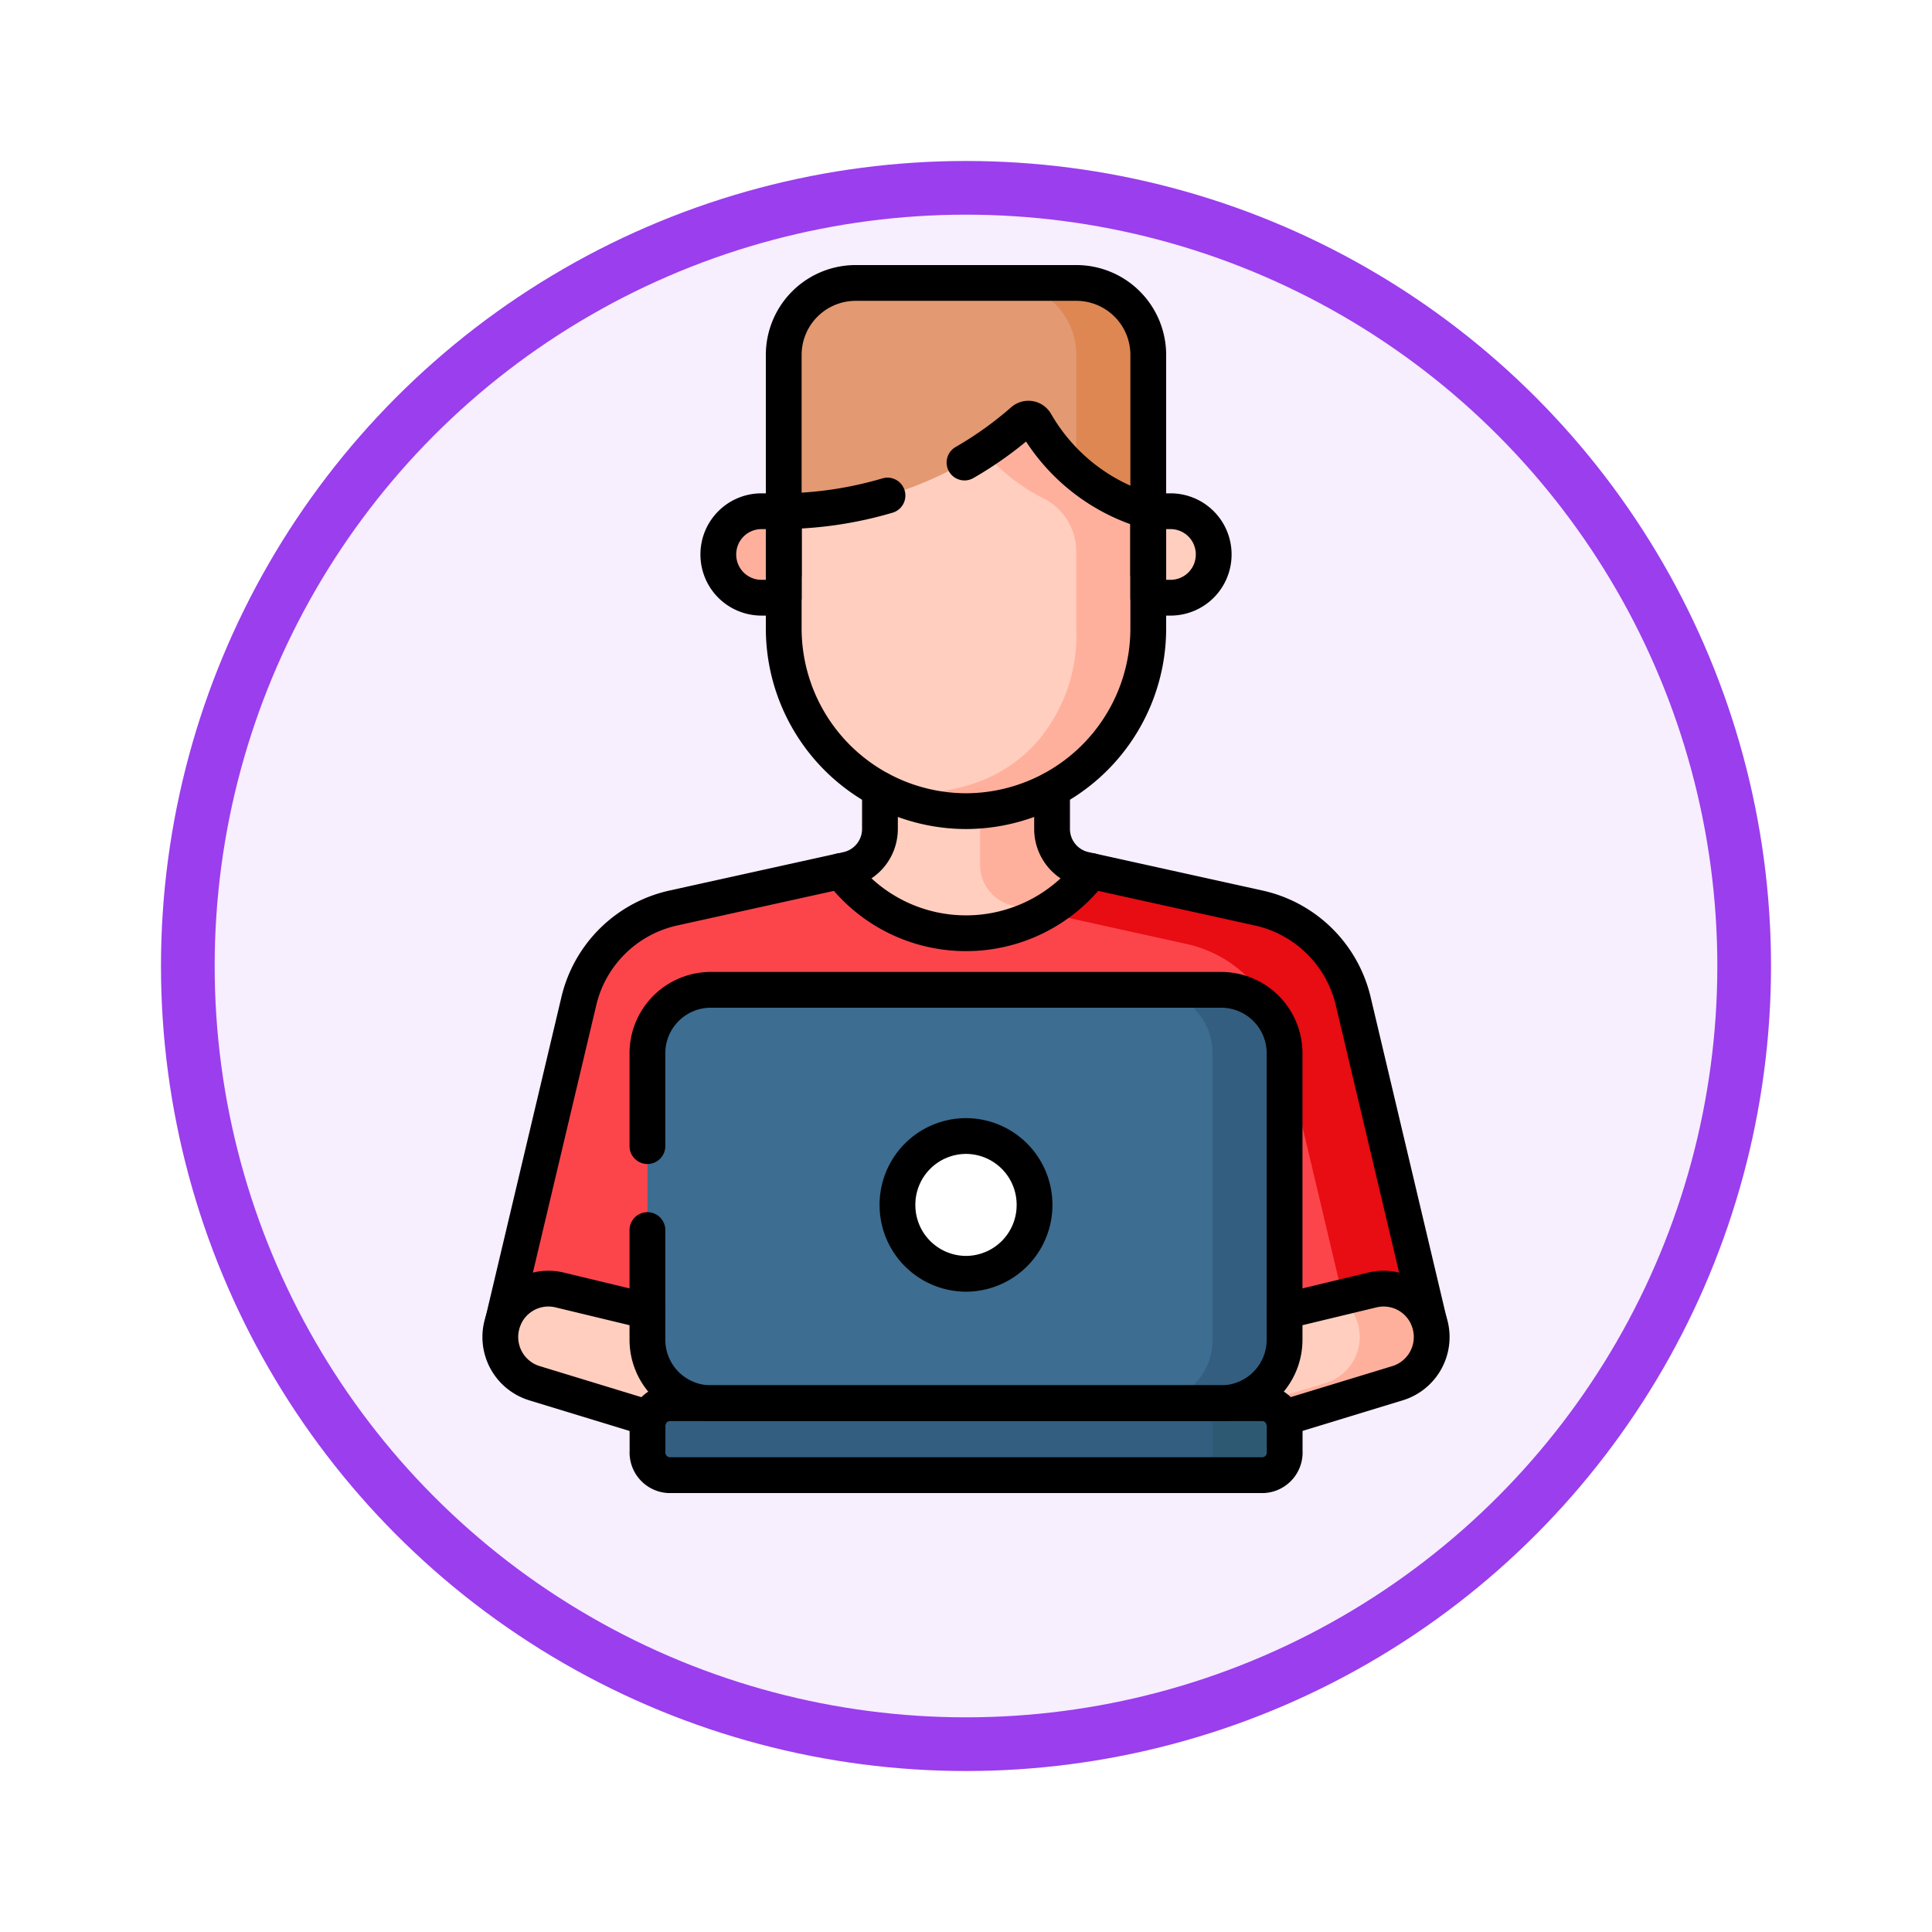 <svg xmlns="http://www.w3.org/2000/svg" xmlns:xlink="http://www.w3.org/1999/xlink" width="108" height="108" viewBox="0 0 108 108">
  <defs>
    <filter id="Fondo" x="0" y="0" width="108" height="108" filterUnits="userSpaceOnUse">
      <feOffset dy="3" input="SourceAlpha"/>
      <feGaussianBlur stdDeviation="3" result="blur"/>
      <feFlood flood-opacity="0.161"/>
      <feComposite operator="in" in2="blur"/>
      <feComposite in="SourceGraphic"/>
    </filter>
  </defs>
  <g id="Grupo_1144324" data-name="Grupo 1144324" transform="translate(9.5 6)">
    <g transform="matrix(1, 0, 0, 1, -9.5, -6)" filter="url(#Fondo)">
      <g id="Fondo-2" data-name="Fondo" transform="translate(9 6)" fill="#f7eefe" stroke="#9a3eee" stroke-width="3">
        <circle cx="45" cy="45" r="45" stroke="none"/>
        <circle cx="45" cy="45" r="43.5" fill="none"/>
      </g>
    </g>
    <g id="g3681" transform="translate(140.788 669.535)">
      <g id="g3683" transform="translate(-122.32 -659.718)">
        <g id="Grupo_1144424" data-name="Grupo 1144424" transform="translate(0 0)">
          <g id="g3691" transform="translate(15.843)">
            <path id="path3693" d="M-182.245-145.765h-20.378v-12.276a4.023,4.023,0,0,1,4.023-4.023h12.332a4.023,4.023,0,0,1,4.023,4.023Z" transform="translate(202.624 162.064)" fill="#e39971"/>
          </g>
          <g id="g3695" transform="translate(28.176 0)">
            <path id="path3697" d="M-35.977,0H-40a4.023,4.023,0,0,1,4.023,4.023V16.3h4.023V4.023A4.023,4.023,0,0,0-35.977,0" transform="translate(40)" fill="#de8753"/>
          </g>
          <g id="g3699" transform="translate(0.181 23.419)">
            <path id="path3701" d="M-400.181-308.43h6.955l-4.206-17.754a6.973,6.973,0,0,0-5.273-5.209l-9.374-2.071-2.378-.081a2.327,2.327,0,0,1-1.821-2.276v-7.1h-5.6v7.1a2.327,2.327,0,0,1-1.821,2.276l-2.378.081-9.374,2.071a6.972,6.972,0,0,0-5.273,5.209l-4.206,17.754" transform="translate(444.928 342.918)" fill="#fc454b"/>
          </g>
          <g id="g3703" transform="translate(30.393 32.873)">
            <path id="path3705" d="M0-20.725l7.989,1.765a6.972,6.972,0,0,1,5.273,5.208L16.991,1.99h4.5L17.285-15.763a6.972,6.972,0,0,0-5.273-5.208L2.638-23.043Z" transform="translate(0 23.043)" fill="#e80c13"/>
          </g>
          <g id="g3707" transform="translate(39.527 56.217)">
            <path id="path3709" d="M-95.075-47.25l-9.415,2.872-1.216-5.859,9.225-2.222a2.685,2.685,0,0,1,3.238,2,2.7,2.7,0,0,1-1.832,3.212" transform="translate(105.706 52.533)" fill="#ffcebe"/>
          </g>
          <g id="g3711" transform="translate(40.504 56.217)">
            <path id="path3713" d="M-102.727-18.521a2.685,2.685,0,0,0-3.238-2l-1.824.439a2.686,2.686,0,0,1,1.039,1.557,2.7,2.7,0,0,1-1.832,3.212l-5.632,1.718.239,1.154,9.415-2.872a2.7,2.7,0,0,0,1.832-3.212" transform="translate(114.213 20.592)" fill="#ffb09c"/>
          </g>
          <g id="g3715" transform="translate(0 56.217)">
            <path id="path3717" d="M-17.048-47.25l9.415,2.872,1.216-5.859-9.225-2.222a2.685,2.685,0,0,0-3.238,2,2.7,2.7,0,0,0,1.832,3.212" transform="translate(18.954 52.533)" fill="#ffcebe"/>
          </g>
          <g id="g3719" transform="translate(19.034 23.419)">
            <path id="path3721" d="M0-84.556a8.779,8.779,0,0,0,7,3.478,8.779,8.779,0,0,0,7-3.478l-2.378-.081A2.328,2.328,0,0,1,9.8-86.913v-7.1H2.187v7.1A2.328,2.328,0,0,1,.367-84.637Z" transform="translate(0 94.01)" fill="#ffcebe"/>
          </g>
          <g id="g3723" transform="translate(26.82 23.419)">
            <path id="path3725" d="M-16.284-101.819l1.752.387a8.874,8.874,0,0,0,2.638-2.317l-.367-.081a2.328,2.328,0,0,1-1.821-2.276v-7.1h-4.023v9.109a2.328,2.328,0,0,0,1.821,2.276" transform="translate(18.105 113.204)" fill="#ffb09c"/>
          </g>
          <g id="g3727" transform="translate(15.843 7.585)">
            <path id="path3729" d="M-182.245-46.281A10.685,10.685,0,0,1-186-48.237a10.747,10.747,0,0,1-2.548-2.987.46.46,0,0,0-.7-.118,20.318,20.318,0,0,1-3.654,2.555,20.89,20.89,0,0,1-9.719,2.506v6.529a10.246,10.246,0,0,0,5.332,9c1.444.788,2.9.734,4.663.734,0,0,3.576.063,5.01-.712a10.246,10.246,0,0,0,5.373-9.027Z" transform="translate(202.624 51.456)" fill="#ffcebe"/>
          </g>
          <g id="g3731" transform="translate(21.221 7.583)">
            <path id="path3733" d="M-100.574-28.8a10.742,10.742,0,0,1-2.551-2.992.457.457,0,0,0-.7-.113,20.444,20.444,0,0,1-2.217,1.689A10.661,10.661,0,0,0-104.6-28.8a10.653,10.653,0,0,0,1.911,1.234,3.321,3.321,0,0,1,1.843,2.962v4.29a9.114,9.114,0,0,1-2.34,6.529c-3.386,3.6-8.394,2.555-8.637,2.5a10.424,10.424,0,0,0,3.928,1.173c.305.027.6.038.882.038A10.215,10.215,0,0,0-96.82-20.314v-6.529a10.684,10.684,0,0,1-3.754-1.956" transform="translate(111.82 32.02)" fill="#ffb09c"/>
          </g>
          <g id="g3735" transform="translate(36.221 12.76)">
            <path id="path3737" d="M-11.137-43.232h-1.245v-4.834h1.245a2.411,2.411,0,0,1,2.411,2.411v.012a2.411,2.411,0,0,1-2.411,2.411" transform="translate(12.383 48.067)" fill="#ffcebe"/>
          </g>
          <g id="g3739" transform="translate(12.187 12.76)">
            <path id="path3741" d="M-21.561-43.232h1.245v-4.834h-1.245a2.411,2.411,0,0,0-2.411,2.411v.012a2.411,2.411,0,0,0,2.411,2.411" transform="translate(23.972 48.067)" fill="#ffb09c"/>
          </g>
          <g id="g3743" transform="translate(8.223 62.622)">
            <path id="path3745" d="M-10.544,0h33.26A1.268,1.268,0,0,1,23.9,1.341V2.682a1.268,1.268,0,0,1-1.179,1.341h-33.26a1.268,1.268,0,0,1-1.179-1.341V1.341A1.268,1.268,0,0,1-10.544,0" transform="translate(11.723 0)" fill="#335e80"/>
          </g>
          <g id="g3747" transform="translate(38.64 62.622)">
            <path id="path3749" d="M-35.977,0H-40a1.268,1.268,0,0,1,1.179,1.341V2.682A1.268,1.268,0,0,1-40,4.023h4.023A1.268,1.268,0,0,0-34.8,2.682V1.341A1.268,1.268,0,0,0-35.977,0" transform="translate(40 0)" fill="#2e5973"/>
          </g>
          <g id="g3751" transform="translate(8.223 39.517)">
            <path id="path3753" d="M-286.828-206.637h-28.526a3.546,3.546,0,0,1-3.546-3.546V-226.2a3.546,3.546,0,0,1,3.546-3.546h28.526a3.546,3.546,0,0,1,3.546,3.546v16.014a3.546,3.546,0,0,1-3.546,3.546" transform="translate(318.901 229.742)" fill="#3d6d91"/>
          </g>
          <g id="g3755" transform="translate(36.273 39.517)">
            <path id="path3757" d="M-35.977,0H-40a3.546,3.546,0,0,1,3.546,3.546V19.56A3.546,3.546,0,0,1-40,23.105h4.023a3.546,3.546,0,0,0,3.546-3.546V3.546A3.546,3.546,0,0,0-35.977,0" transform="translate(40)" fill="#335e80"/>
          </g>
          <g id="g3759" transform="translate(22.201 47.687)">
            <path id="path3761" d="M-68.532-34.44a3.841,3.841,0,0,1-3.831,3.851,3.841,3.841,0,0,1-3.831-3.851,3.841,3.841,0,0,1,3.831-3.851,3.841,3.841,0,0,1,3.831,3.851" transform="translate(76.194 38.291)" fill="#fff"/>
          </g>
          <g id="g3771" transform="translate(15.843)">
            <path id="path3773" d="M0-145.765v-12.276a4.023,4.023,0,0,1,4.023-4.023H16.355a4.023,4.023,0,0,1,4.023,4.023v12.276" transform="translate(0 162.064)" fill="none" stroke="#000" stroke-linecap="round" stroke-linejoin="round" stroke-miterlimit="10" stroke-width="2"/>
          </g>
          <g id="g3775" transform="translate(0.181 28.317)">
            <path id="path3777" d="M-188.172,0V2.2a2.327,2.327,0,0,1-1.821,2.276l-9.741,2.151a6.973,6.973,0,0,0-5.272,5.21l-4.207,17.753" transform="translate(209.213)" fill="none" stroke="#000" stroke-linecap="round" stroke-linejoin="round" stroke-miterlimit="10" stroke-width="2"/>
          </g>
          <g id="g3779" transform="translate(30.843 28.317)">
            <path id="path3781" d="M0,0V2.2A2.327,2.327,0,0,0,1.821,4.476l9.741,2.151a6.975,6.975,0,0,1,5.274,5.21l4.205,17.753" fill="none" stroke="#000" stroke-linecap="round" stroke-linejoin="round" stroke-miterlimit="10" stroke-width="2"/>
          </g>
          <g id="g3783" transform="translate(43.753 56.217)">
            <path id="path3785" d="M-.78-11.251l4.912-1.183a2.683,2.683,0,0,1,3.237,2,2.709,2.709,0,0,1,.075.633,2.7,2.7,0,0,1-1.907,2.58l-6.4,1.954" transform="translate(0.867 12.509)" fill="none" stroke="#000" stroke-linecap="round" stroke-linejoin="round" stroke-miterlimit="10" stroke-width="2"/>
          </g>
          <g id="g3787" transform="translate(0 56.217)">
            <path id="path3789" d="M-73.548-11.251l-4.912-1.183a2.684,2.684,0,0,0-3.237,2,2.686,2.686,0,0,0-.075.63,2.7,2.7,0,0,0,1.907,2.583l6.4,1.954" transform="translate(81.772 12.509)" fill="none" stroke="#000" stroke-linecap="round" stroke-linejoin="round" stroke-miterlimit="10" stroke-width="2"/>
          </g>
          <g id="g3791" transform="translate(19.034 32.874)">
            <path id="path3793" d="M0,0A8.779,8.779,0,0,0,7,3.478,8.779,8.779,0,0,0,14,0" fill="none" stroke="#000" stroke-linecap="round" stroke-linejoin="round" stroke-miterlimit="10" stroke-width="2"/>
          </g>
          <g id="g3795" transform="translate(15.843 7.585)">
            <path id="path3797" d="M-51.868-38.443a21.388,21.388,0,0,1-5.8.876v6.529A10.215,10.215,0,0,0-47.479-20.8,10.215,10.215,0,0,0-37.29-31.038v-6.529a10.685,10.685,0,0,1-3.754-1.956,10.746,10.746,0,0,1-2.548-2.987.46.46,0,0,0-.7-.118,20.342,20.342,0,0,1-3.271,2.34" transform="translate(57.668 42.742)" fill="none" stroke="#000" stroke-linecap="round" stroke-linejoin="round" stroke-miterlimit="10" stroke-width="2"/>
          </g>
          <g id="g3811" transform="translate(36.221 12.76)">
            <path id="path3813" d="M-11.137-43.232h-1.245v-4.834h1.245a2.411,2.411,0,0,1,2.411,2.411v.012A2.411,2.411,0,0,1-11.137-43.232Z" transform="translate(12.383 48.067)" fill="none" stroke="#000" stroke-linecap="round" stroke-linejoin="round" stroke-miterlimit="10" stroke-width="2"/>
          </g>
          <g id="g3815" transform="translate(12.187 12.76)">
            <path id="path3817" d="M-21.561-43.232h1.245v-4.834h-1.245a2.411,2.411,0,0,0-2.411,2.411v.012A2.411,2.411,0,0,0-21.561-43.232Z" transform="translate(23.972 48.067)" fill="none" stroke="#000" stroke-linecap="round" stroke-linejoin="round" stroke-miterlimit="10" stroke-width="2"/>
          </g>
          <g id="g3819" transform="translate(8.223 62.622)">
            <path id="path3821" d="M-10.544,0h33.26A1.268,1.268,0,0,1,23.9,1.341V2.682a1.268,1.268,0,0,1-1.179,1.341h-33.26a1.268,1.268,0,0,1-1.179-1.341V1.341A1.268,1.268,0,0,1-10.544,0Z" transform="translate(11.723 0)" fill="none" stroke="#000" stroke-linecap="round" stroke-linejoin="round" stroke-miterlimit="10" stroke-width="2"/>
          </g>
          <g id="g3823" transform="translate(8.223 39.517)">
            <path id="path3825" d="M0-78.11V-83.3a3.546,3.546,0,0,1,3.546-3.546H32.072A3.546,3.546,0,0,1,35.618-83.3v16.014a3.546,3.546,0,0,1-3.546,3.546H3.546A3.546,3.546,0,0,1,0-67.284v-6.132" transform="translate(0 86.844)" fill="none" stroke="#000" stroke-linecap="round" stroke-linejoin="round" stroke-miterlimit="10" stroke-width="2"/>
          </g>
          <g id="g3827" transform="translate(22.201 47.687)">
            <path id="path3829" d="M-68.532-34.44a3.841,3.841,0,0,1-3.831,3.851,3.841,3.841,0,0,1-3.831-3.851,3.841,3.841,0,0,1,3.831-3.851A3.841,3.841,0,0,1-68.532-34.44Z" transform="translate(76.194 38.291)" fill="none" stroke="#000" stroke-linecap="round" stroke-linejoin="round" stroke-miterlimit="10" stroke-width="2"/>
          </g>
        </g>
      </g>
    </g>
  </g>
</svg>
